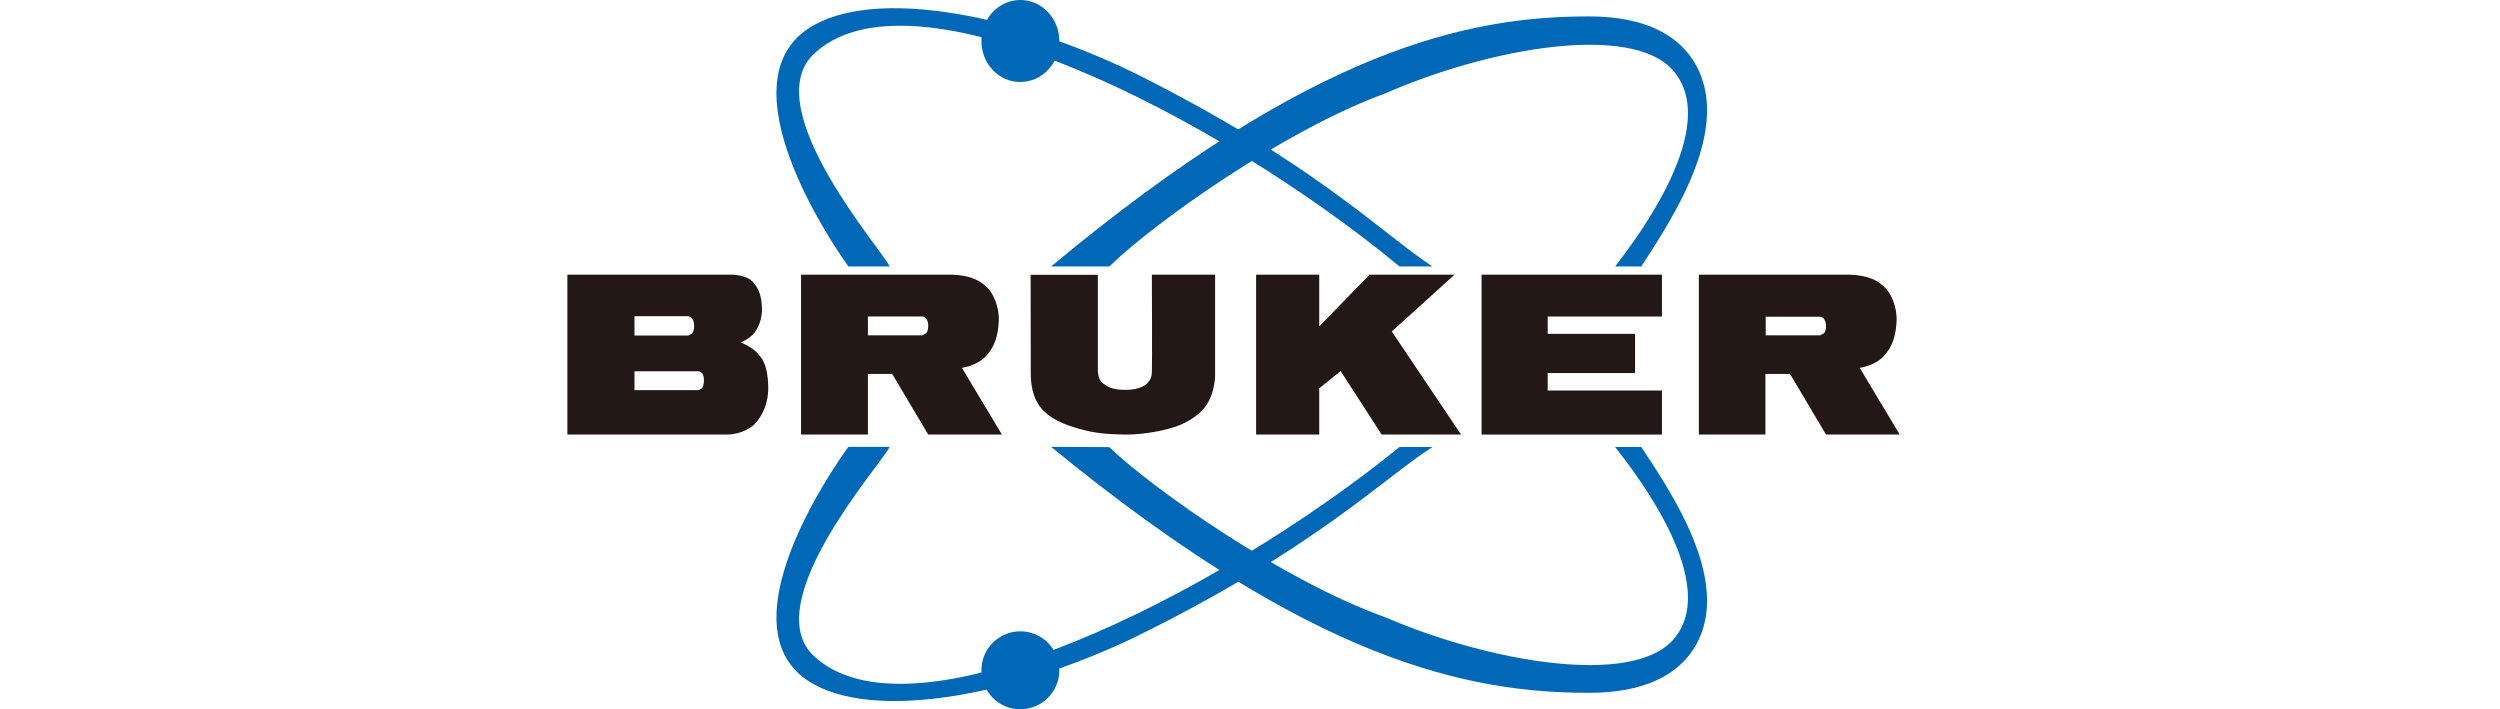 <svg width="141" height="40" viewBox="0 0 141 40" fill="none" xmlns="http://www.w3.org/2000/svg">
<rect width="141" height="40" fill="white"/>
<path fill-rule="evenodd" clip-rule="evenodd" d="M39.334 20.938H35.786V22.003H39.405L39.589 21.896C39.7 21.74 39.7 21.527 39.7 21.47C39.7 21.421 39.716 21.233 39.612 21.069C39.501 20.921 39.334 20.938 39.334 20.938ZM38.767 17.834H35.786V18.923H38.831L39.038 18.8C39.142 18.661 39.15 18.464 39.15 18.391C39.15 18.317 39.142 18.12 39.038 17.965C38.927 17.817 38.767 17.834 38.767 17.834ZM32 24.5V15.491H41.263C41.263 15.491 42.115 15.491 42.482 15.917C42.849 16.343 42.952 16.785 42.976 17.367C43 17.948 42.777 18.538 42.458 18.874C42.458 18.874 42.187 19.152 41.773 19.308C41.773 19.308 42.434 19.57 42.737 19.939C42.92 20.16 43.287 20.455 43.327 21.749C43.375 23.043 42.713 23.747 42.594 23.886C42.474 24.026 41.908 24.509 40.936 24.509H32V24.5Z" fill="#231815"/>
<path fill-rule="evenodd" clip-rule="evenodd" d="M48.95 18.912H52.029L52.254 18.781C52.327 18.674 52.351 18.511 52.351 18.388C52.351 18.265 52.343 18.142 52.254 17.995C52.165 17.84 51.996 17.848 51.996 17.848H48.95M45.179 24.5V15.491H53.713C54.809 15.54 55.276 15.843 55.647 16.187C56.017 16.522 56.364 17.308 56.331 18.093C56.299 18.879 56.114 19.566 55.59 20.106C55.066 20.646 54.252 20.745 54.252 20.745L56.509 24.509H52.351L50.32 21.088H48.95V24.509H45.179V24.5Z" fill="#231815"/>
<path d="M58.127 15.499H61.919V20.908C61.919 20.908 61.919 21.4 62.183 21.602C62.44 21.803 62.704 21.989 63.506 21.989C64.299 21.989 64.66 21.683 64.708 21.61C64.756 21.537 64.941 21.448 64.965 21.004C64.989 20.569 64.965 15.491 64.965 15.491H68.532V21.182C68.532 21.182 68.532 22.474 67.73 23.216C67.73 23.216 67.137 23.838 66.095 24.128C66.095 24.128 64.796 24.532 63.426 24.508C62.279 24.491 61.478 24.419 60.275 23.999C59.322 23.668 58.913 23.224 58.849 23.16C58.785 23.095 58.119 22.53 58.135 21.012" fill="#231815"/>
<path d="M70.844 24.509H74.405V21.901L75.611 20.928L77.927 24.509H82.405L78.498 18.696L82.035 15.491H77.243L74.405 18.41V15.491H70.844" fill="#231815"/>
<path d="M83.561 24.509V15.491H93.734V17.852H87.29V18.828H92.218V21.041H87.29V22.025H93.734V24.509" fill="#231815"/>
<path fill-rule="evenodd" clip-rule="evenodd" d="M99.586 18.912H102.664L102.89 18.781C102.962 18.674 102.987 18.519 102.987 18.396C102.987 18.273 102.979 18.159 102.89 18.012C102.801 17.864 102.632 17.864 102.632 17.864H99.586M95.815 24.5V15.491H104.348C105.444 15.54 105.912 15.843 106.282 16.187C106.653 16.522 106.999 17.308 106.967 18.093C106.935 18.879 106.75 19.566 106.226 20.106C105.71 20.646 104.888 20.745 104.888 20.745L107.144 24.509H102.987L100.956 21.088H99.57V24.509H95.815V24.5Z" fill="#231815"/>
<path d="M55.353 2.312C55.353 1.029 56.337 0 57.545 0C58.762 0 59.746 1.038 59.746 2.312C59.746 3.595 58.762 4.624 57.545 4.624C56.337 4.632 55.353 3.595 55.353 2.312Z" fill="#0068B6"/>
<path d="M47.851 15.029C47.851 15.029 41.187 5.95 44.936 2.144C47.923 -0.828 56.197 0.33 63.99 4.12C74.05 9.141 77.847 13.085 80.786 15.029H78.936C68.7 6.574 51.311 -2.318 45.825 3.116C42.781 6.242 49.878 14.235 50.174 15.029" fill="#0068B6"/>
<path d="M59.283 15.029C74.049 2.725 82.823 0.925 89.624 0.925C96.041 0.925 96.249 5.276 96.273 5.979C96.386 9.119 94.164 12.583 92.568 15.029H91.092C92.335 13.422 97.108 7.117 94.365 3.977C92.031 1.296 84.042 2.677 78.107 5.276C72.373 7.367 65.042 12.607 62.564 15.029" fill="#0068B6"/>
<path d="M55.353 37.803C55.353 36.585 56.337 35.607 57.545 35.607C58.762 35.607 59.746 36.593 59.746 37.803C59.746 39.022 58.762 40 57.545 40C56.337 40.008 55.353 39.022 55.353 37.803Z" fill="#0068B6"/>
<path d="M47.851 25.202C47.851 25.202 41.187 34.136 44.936 37.882C47.923 40.807 56.197 39.667 63.99 35.946C74.05 31.004 77.847 27.123 80.786 25.21H78.936C68.7 33.523 51.311 42.281 45.825 36.926C42.781 33.849 49.878 25.983 50.174 25.202" fill="#0068B6"/>
<path d="M59.283 25.202C74.049 37.305 82.823 39.075 89.624 39.075C96.041 39.075 96.249 34.797 96.273 34.107C96.386 31.02 94.164 27.615 92.568 25.21H91.092C92.335 26.79 97.108 32.988 94.365 36.083C92.031 38.718 84.042 37.361 78.107 34.805C72.373 32.75 65.042 27.599 62.564 25.218" fill="#0068B6"/>
</svg>
